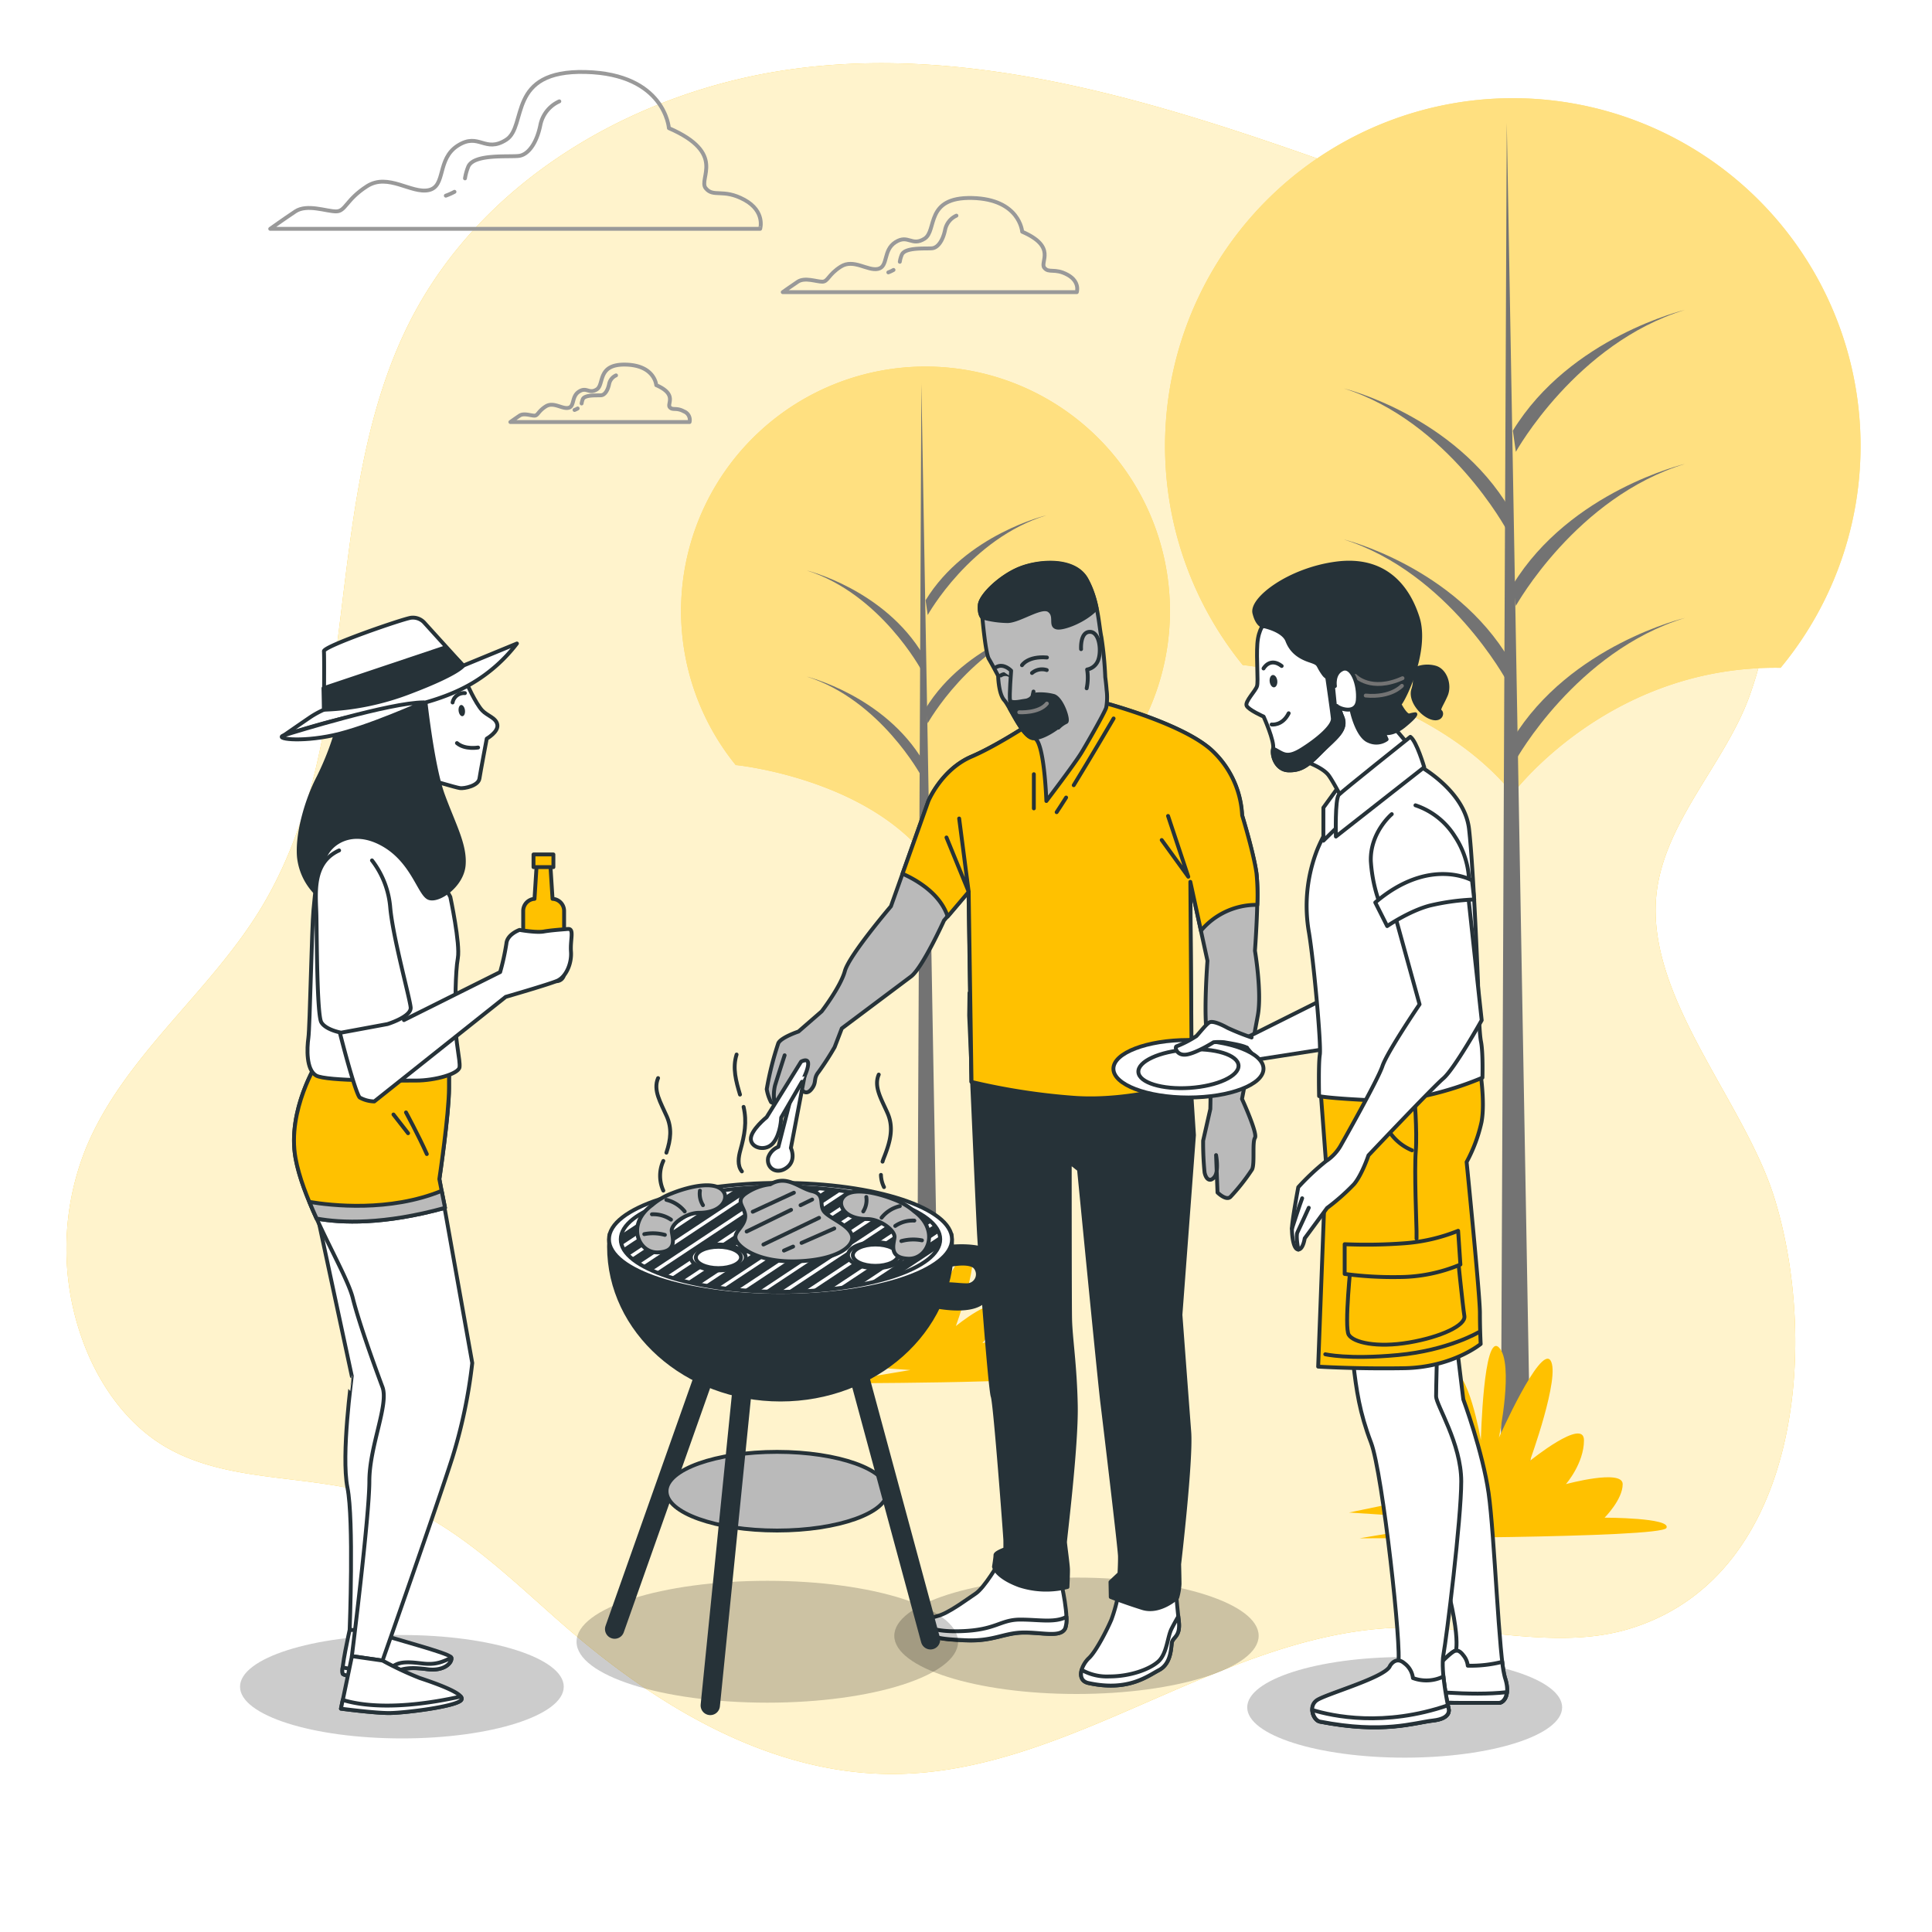 <svg class="animated" id="freepik_stories-barbecue" xmlns="http://www.w3.org/2000/svg" viewBox="0 0 500 500" version="1.1" xmlns:xlink="http://www.w3.org/1999/xlink" xmlns:svgjs="http://svgjs.com/svgjs"><style>svg#freepik_stories-barbecue:not(.animated) .animable {opacity: 0;}svg#freepik_stories-barbecue.animated #freepik--character-2--inject-31 {animation: 1s 1 forwards ease-in fadeIn;animation-delay: 0s;}svg#freepik_stories-barbecue.animated #freepik--Barbecue--inject-31 {animation: 1.5s Infinite  linear shake;animation-delay: 0s;}            @keyframes fadeIn {                0% {                    opacity: 0;                }                100% {                    opacity: 1;                }            }                    @keyframes shake {                10%, 90% {                    transform: translate3d(-1px, 0, 0);                  }                  20%, 80% {                    transform: translate3d(2px, 0, 0);                  }                  30%, 50%, 70% {                    transform: translate3d(-4px, 0, 0);                  }                  40%, 60% {                    transform: translate3d(4px, 0, 0);                  }            }        </style><g id="freepik--background-simple--inject-31" class="animable" style="transform-origin: 240.903px 237.732px;"><path d="M448.13,114.62c-20.86-34.3-66.9-59.24-102.72-72-45.45-16.14-95.3-32.08-144-24.18-38.9,6.32-76.4,28.64-94.7,63.55C82,129.24,95.1,190.39,67.11,235.75,53.76,257.37,32,273.58,22.28,297.06a69.36,69.36,0,0,0,1,54.49c4.06,8.89,10.19,17,18.46,22.23,16.61,10.44,38.24,7.39,56.88,13.5s33.12,21.05,48.06,34c23.89,20.68,53,38,84.65,37.83,46.09-.25,85.85-37.19,131.94-37.91,19.95-.32,40.49,6.21,59.46,0C466.5,407,470.58,346.6,459.2,310c-7.58-24.39-32-50.48-30.68-76.44,1-19.87,17.81-35.43,24.3-53.57C460.7,157.91,460.53,135,448.13,114.62Z" style="fill: #FFC100; transform-origin: 240.903px 237.732px;" id="el8x5buuwp74v" class="animable"></path><g id="elcmm4tvps6ze"><path d="M448.13,114.62c-20.86-34.3-66.9-59.24-102.72-72-45.45-16.14-95.3-32.08-144-24.18-38.9,6.32-76.4,28.64-94.7,63.55C82,129.24,95.1,190.39,67.11,235.75,53.76,257.37,32,273.58,22.28,297.06a69.36,69.36,0,0,0,1,54.49c4.06,8.89,10.19,17,18.46,22.23,16.61,10.44,38.24,7.39,56.88,13.5s33.12,21.05,48.06,34c23.89,20.68,53,38,84.65,37.83,46.09-.25,85.85-37.19,131.94-37.91,19.95-.32,40.49,6.21,59.46,0C466.5,407,470.58,346.6,459.2,310c-7.58-24.39-32-50.48-30.68-76.44,1-19.87,17.81-35.43,24.3-53.57C460.7,157.91,460.53,135,448.13,114.62Z" style="fill: rgb(255, 255, 255); opacity: 0.8; transform-origin: 240.903px 237.732px;" class="animable" id="elb7ezhl7hhpg"></path></g></g><g id="freepik--Trees--inject-31" class="animable" style="transform-origin: 328.887px 211.762px;"><path d="M321.71,172.12s46.3,4.58,69.78,33.29c0,0,24.79-33.26,69.33-32.58a90,90,0,1,0-139.13-.63Z" style="fill: #FFC100; transform-origin: 391.514px 115.412px;" id="elaigxnlop7vr" class="animable"></path><g id="el1znudg8ge98"><path d="M321.71,172.12s46.3,4.58,69.78,33.29c0,0,24.79-33.26,69.33-32.58a90,90,0,1,0-139.13-.63Z" style="fill: rgb(255, 255, 255); opacity: 0.5; transform-origin: 391.514px 115.412px;" class="animable" id="elsfe5t9coa3g"></path></g><polygon points="389.95 31.74 388.39 385.77 396.21 385.77 389.95 31.74" style="fill: rgb(115, 115, 115); transform-origin: 392.3px 208.755px;" id="eldmo31womgk" class="animable"></polygon><path d="M392.3,196.66s15.63-28.14,43.77-36.74c0,0-29.7,7-44.55,31.27Z" style="fill: rgb(115, 115, 115); transform-origin: 413.795px 178.29px;" id="elvy083vicu4f" class="animable"></path><path d="M392.3,116.93S407.93,88.8,436.07,80.2c0,0-29.7,7-44.55,31.26Z" style="fill: rgb(115, 115, 115); transform-origin: 413.795px 98.565px;" id="elmoaj8454kvc" class="animable"></path><path d="M392.3,156.8s15.63-28.14,43.77-36.74c0,0-29.7,7-44.55,31.27Z" style="fill: rgb(115, 115, 115); transform-origin: 413.795px 138.43px;" id="elx6sxtbwt5we" class="animable"></path><path d="M390,137.26s-15.08-28.14-42.23-36.74c0,0,28.65,7,43,31.26Z" style="fill: rgb(115, 115, 115); transform-origin: 369.27px 118.89px;" id="eldp5ehhz0xtq" class="animable"></path><path d="M390,176.34S374.9,148.2,347.75,139.6c0,0,28.65,7,43,31.27Z" style="fill: rgb(115, 115, 115); transform-origin: 369.25px 157.97px;" id="el2pd4n767wxj" class="animable"></path><path d="M190.49,198s32.54,3.22,49,23.39c0,0,17.43-23.37,48.73-22.89a63.26,63.26,0,1,0-97.77-.45Z" style="fill: #FFC100; transform-origin: 239.52px 158.128px;" id="elnlg6fitnerg" class="animable"></path><g id="elaiweuiyar4"><path d="M190.49,198s32.54,3.22,49,23.39c0,0,17.43-23.37,48.73-22.89a63.26,63.26,0,1,0-97.77-.45Z" style="fill: rgb(255, 255, 255); opacity: 0.5; transform-origin: 239.52px 158.128px;" class="animable" id="el9wvn0gy1u3"></path></g><polygon points="238.45 99.29 237.35 348.1 242.84 348.1 238.45 99.29" style="fill: rgb(115, 115, 115); transform-origin: 240.095px 223.695px;" id="elf4j1gi91apj" class="animable"></polygon><path d="M240.09,215.19s11-19.77,30.76-25.81c0,0-20.87,4.94-31.31,22Z" style="fill: rgb(115, 115, 115); transform-origin: 255.195px 202.285px;" id="elisutb3ntp6c" class="animable"></path><path d="M240.09,159.17s11-19.78,30.76-25.82c0,0-20.87,4.94-31.31,22Z" style="fill: rgb(115, 115, 115); transform-origin: 255.195px 146.26px;" id="elqyxmpf41y8" class="animable"></path><path d="M240.09,187.18s11-19.77,30.76-25.82c0,0-20.87,4.95-31.31,22Z" style="fill: rgb(115, 115, 115); transform-origin: 255.195px 174.27px;" id="elo8wb98bq66a" class="animable"></path><path d="M238.47,173.45s-10.61-19.78-29.69-25.82c0,0,20.15,4.94,30.22,22Z" style="fill: rgb(115, 115, 115); transform-origin: 223.89px 160.54px;" id="elb46pu44e1tm" class="animable"></path><path d="M238.47,200.91s-10.61-19.77-29.69-25.81c0,0,20.15,4.94,30.22,22Z" style="fill: rgb(115, 115, 115); transform-origin: 223.89px 188.005px;" id="el6lihc9gjj3m" class="animable"></path><path d="M227.25,350.1l1.22-.74,3.69-2.21s-5.4-3.44-3.44-6.38,6.87,3.43,6.87,3.43S228.72,327,232.16,326s5.89,13.25,5.89,13.25.49-20.62,3.44-17.67,0,17.18,0,17.18,7.85-17.67,9.82-14.73-3.93,19.15-3.93,19.15,10.31-8.35,10.31-3.93-3.44,8.35-3.44,8.35,10.8-2.95,10.8,0-3.43,6.38-3.43,6.38,12.76,0,11.78,2S215,358,215,358l20.62-3.44L213,353Z" style="fill: #FFC100; transform-origin: 243.227px 339.646px;" id="elq4ccp12qah" class="animable"></path><path d="M368.58,387.42l1.67-1,5-3s-7.35-4.67-4.68-8.68,9.35,4.68,9.35,4.68-9.35-23.37-4.67-24.7,8,18,8,18,.67-28,4.67-24,0,23.36,0,23.36,10.68-24,13.35-20-5.34,26-5.34,26,14-11.35,14-5.34-4.67,11.35-4.67,11.35,14.69-4,14.69,0-4.68,8.68-4.68,8.68,17.36,0,16,2.67-79.45,2.67-79.45,2.67l28-4.67-30.71-2Z" style="fill: #FFC100; transform-origin: 390.228px 373.219px;" id="elmg0ob6unke" class="animable"></path></g><g id="freepik--Clouds--inject-31" class="animable" style="transform-origin: 174.359px 63.918px;"><path d="M192.63,51.7c-5.52-3-8-.5-10-3s5.52-9-9.52-15.54c0,0-1-14-21.55-14.53s-15,14-20.55,17.54-7-2-12.52,1.5-3,10.53-7.52,11.53-10.53-4.51-16-1-5.51,6.51-8,6.51-7.51-2-10.52,0-6.52,4.51-6.52,4.51h126.8S198.14,54.7,192.63,51.7Z" style="fill: none; stroke: rgb(153, 153, 153); stroke-linecap: round; stroke-linejoin: round; transform-origin: 133.411px 38.918px;" id="el2diuusjc8b" class="animable"></path><path d="M117.62,49.64a17.21,17.21,0,0,1-2.24,1" style="fill: none; stroke: rgb(153, 153, 153); stroke-linecap: round; stroke-linejoin: round; transform-origin: 116.5px 50.14px;" id="el3f32mvlebnx" class="animable"></path><path d="M144.75,26.23a8.56,8.56,0,0,0-4.9,6.11c-.92,4.59-3.06,7.65-5.5,8s-11.63-.62-13.15,2.75a13.4,13.4,0,0,0-.86,3.07" style="fill: none; stroke: rgb(153, 153, 153); stroke-linecap: round; stroke-linejoin: round; transform-origin: 132.545px 36.195px;" id="elsh34jtqixvd" class="animable"></path><path d="M177,106.47c-2-1.1-2.94-.19-3.67-1.1s2-3.31-3.49-5.69c0,0-.36-5.13-7.88-5.32s-5.5,5.14-7.52,6.42-2.56-.73-4.58.55-1.1,3.85-2.75,4.22-3.85-1.65-5.87-.37-2,2.39-2.93,2.39-2.75-.74-3.85,0-2.38,1.65-2.38,1.65h46.38A2.37,2.37,0,0,0,177,106.47Z" style="fill: none; stroke: rgb(153, 153, 153); stroke-linecap: round; stroke-linejoin: round; transform-origin: 155.301px 101.788px;" id="el46ungs8oupn" class="animable"></path><path d="M149.5,105.71a5.14,5.14,0,0,1-.81.39" style="fill: none; stroke: rgb(153, 153, 153); stroke-linecap: round; stroke-linejoin: round; transform-origin: 149.095px 105.905px;" id="el26gqnwgbcxy" class="animable"></path><path d="M159.43,97.15a3.12,3.12,0,0,0-1.79,2.23c-.34,1.68-1.12,2.8-2,2.91s-4.25-.22-4.81,1a5.11,5.11,0,0,0-.31,1.13" style="fill: none; stroke: rgb(153, 153, 153); stroke-linecap: round; stroke-linejoin: round; transform-origin: 154.975px 100.785px;" id="elxhzcm5hn61a" class="animable"></path><path d="M276.26,71.1c-3.31-1.81-4.81-.3-6-1.81s3.3-5.41-5.72-9.32c0,0-.6-8.43-12.93-8.73s-9,8.43-12.34,10.53-4.21-1.2-7.52.9-1.8,6.32-4.51,6.92-6.32-2.7-9.63-.6-3.3,3.91-4.81,3.91-4.51-1.2-6.32,0-3.91,2.71-3.91,2.71h76.11S279.57,72.9,276.26,71.1Z" style="fill: none; stroke: rgb(153, 153, 153); stroke-linecap: round; stroke-linejoin: round; transform-origin: 240.679px 63.421px;" id="elk1ft8h9508" class="animable"></path><path d="M231.24,69.86a9.49,9.49,0,0,1-1.34.63" style="fill: none; stroke: rgb(153, 153, 153); stroke-linecap: round; stroke-linejoin: round; transform-origin: 230.57px 70.175px;" id="elvrmnkr2ypch" class="animable"></path><path d="M247.52,55.81a5.14,5.14,0,0,0-2.93,3.67c-.56,2.75-1.84,4.59-3.31,4.77s-7-.36-7.89,1.66a7.66,7.66,0,0,0-.52,1.84" style="fill: none; stroke: rgb(153, 153, 153); stroke-linecap: round; stroke-linejoin: round; transform-origin: 240.195px 61.78px;" id="el92i4p2jz2w6" class="animable"></path></g><g id="freepik--character-2--inject-31" class="animable animator-active" style="transform-origin: 260.092px 292.013px;"><g id="elzpn9xs0lm7i"><ellipse cx="278.59" cy="423.34" rx="47.15" ry="15.06" style="opacity: 0.2; transform-origin: 278.59px 423.34px;" class="animable" id="el197xeir65bn"></ellipse></g><path d="M258.55,404.38s-3.75,6.52-6.09,8.06-7,5.08-9.79,5.77-5.12,2.25-3.15,3.93,3.26,2.09,10.37,2.4,9.86-1.9,14.8-2,9.7,1.32,10.95-1.06-1.08-12.24-1.08-12.24S264.12,403,258.55,404.38Z" style="fill: rgb(255, 255, 255); stroke: rgb(38, 50, 56); stroke-linecap: round; stroke-linejoin: round; transform-origin: 257.398px 414.375px;" id="ellle8da7udva" class="animable"></path><path d="M275.64,421.49a6.93,6.93,0,0,0,.35-3.05c-3,1.6-7.07.71-11.93.71-5.3,0-6.21,2.73-15.46,3-6.87.22-9-1.23-9.59-2-.37.6-.29,1.26.51,1.94,2,1.69,3.26,2.09,10.37,2.4s9.86-1.9,14.8-2S274.39,423.87,275.64,421.49Z" style="fill: rgb(255, 255, 255); stroke: rgb(38, 50, 56); stroke-linecap: round; stroke-linejoin: round; transform-origin: 257.415px 421.48px;" id="elrqkrz30r0wk" class="animable"></path><path d="M289.45,412.42a40,40,0,0,1-1.81,6.7c-1,2.38-3.94,8.24-5.84,10s-3.39,5.74-.1,6.45c10.25,2.23,15.24-1.78,18.22-3.34s3.13-5.22,3.32-6.94,2.34-1.55,1.83-5.84-.81-8.81-.81-8.81S293.36,414.07,289.45,412.42Z" style="fill: rgb(255, 255, 255); stroke: rgb(38, 50, 56); stroke-linecap: round; stroke-linejoin: round; transform-origin: 292.454px 423.435px;" id="elcb9dc22plw8" class="animable"></path><path d="M299.68,430.07c-2.27,2-7.27,3.79-12.58,3.79a13.31,13.31,0,0,1-7.17-1.69c-.42,1.52-.1,3,1.77,3.4,10.25,2.23,15.24-1.78,18.22-3.34s3.13-5.22,3.32-6.94,2.34-1.55,1.83-5.84c-.05-.38-.09-.75-.13-1.12-.57,1-1.26,2.23-1.77,3.25C302.11,423.7,302,428.1,299.68,430.07Z" style="fill: rgb(255, 255, 255); stroke: rgb(38, 50, 56); stroke-linecap: round; stroke-linejoin: round; transform-origin: 292.457px 427.28px;" id="el50z3h2xclwr" class="animable"></path><path d="M250.82,262.78s2.2,50.08,2.52,56.09,2.89,40.6,3.57,42.52,3.24,36.29,3.26,37.15,0,2.37,0,2.37-2.56.9-2.55,1.55-.38,3-.38,3,.48,2.58,6.54,4.83a22.36,22.36,0,0,0,12.48.42s.16-3.23.14-4.52-.76-6.44-.78-7.08,3-24.79,2.8-35.32-1.39-17.61-1.48-22.56-.09-40.43-.09-40.43l2.4,1.89s5.29,54.32,6,60.11,4.56,38,4.59,39.92-.13,4.52-.13,4.52l-2.32,2.19.07,3.87s3.68,1.44,8.22,2.86,9-2.74,9-2.74a16,16,0,0,0,.59-3.45c0-1.29-.1-5.16-.1-5.16s3.17-26.94,2.61-34.25-2.28-30.28-2.28-30.28L309,293.77l-2.1-32.44s-9-.05-23,.21-33-4.56-33-4.56Z" style="fill: rgb(38, 50, 56); stroke: rgb(38, 50, 56); stroke-linecap: round; stroke-linejoin: round; transform-origin: 279.91px 336.718px;" id="el382yrak3wyt" class="animable"></path><path d="M270.06,185s-10.81,7.45-18.63,10.81-11.18,11.54-11.18,11.54l-9.68,27.2s-10.81,12.67-11.92,16.76-6,10.43-6,10.43l-6,5.22s-4.47,1.49-5.22,3a80.14,80.14,0,0,0-3,11.92,11.19,11.19,0,0,0,1.12,3.35s2.23,1.49,3-1.11,6.33-9.32,6.33-9.32l-1.49,7.08s1.12,1.86,2.61,0,.37-2.61,1.86-4.47A74.84,74.84,0,0,0,216,271l1.86-4.85,17.88-13.41c3-2.23,8.57-14.53,8.57-14.53l6.34-7.45.74,49.18a168.06,168.06,0,0,0,26.45,4.1c14.9,1.11,30.55-4.1,30.55-4.1l-.37-51.78,4.47,20.49s-1.12,14.52,0,19.74.74,18.63.74,18.63l-1.86,8.19a76.34,76.34,0,0,0,.37,8.2c.37,1.86,1.49,2.61,2.61,1.12s.37-5.59.37-5.59l.37,9.68s2.24,2.24,3.36,1.12a52.23,52.23,0,0,0,5.58-7.08c.75-1.49,0-7.07.75-8.19s-3.35-10.06-3.35-10.06,3-15.65,4.09-21.61-.74-16.76-.74-16.76,1.12-14.9.37-20.12-3.72-14.9-3.72-14.9a24.56,24.56,0,0,0-8.2-17.14c-8.19-7.08-28.68-12.29-28.68-12.29Z" style="fill: rgb(186, 186, 186); stroke: rgb(38, 50, 56); stroke-linecap: round; stroke-linejoin: round; transform-origin: 262.148px 245.822px;" id="el62wm062tgb9" class="animable"></path><path d="M208.45,277.34l-3.77,19.75s1.44,3-.87,4.93c-2.73,2.23-5.57.26-5-2.46a4.58,4.58,0,0,1,2.63-2.76l3.2-12.49Z" style="fill: rgb(255, 255, 255); stroke: rgb(38, 50, 56); stroke-linecap: round; stroke-linejoin: round; transform-origin: 203.593px 290.163px;" id="elyi2944tkkr" class="animable"></path><path d="M207.33,274.74l-8.92,14.38s-4.2,3.39-4.09,5.71,3.93,3.3,5.85.89,2-6.49,2-6.49l5.38-9.27S211.31,272.81,207.33,274.74Z" style="fill: rgb(255, 255, 255); stroke: rgb(38, 50, 56); stroke-linecap: round; stroke-linejoin: round; transform-origin: 201.738px 285.763px;" id="eldxlrcv9hqer" class="animable"></path><path d="M321.47,211a24.56,24.56,0,0,0-8.2-17.14c-8.19-7.08-28.68-12.29-28.68-12.29L270.06,185s-10.81,7.45-18.63,10.81-11.18,11.54-11.18,11.54l-6.68,18.77c3.43,1.52,9.74,5.05,11.69,11.09l5.43-6.39.74,49.18a168.06,168.06,0,0,0,26.45,4.1c14.9,1.11,30.55-4.1,30.55-4.1l-.37-51.78,2.75,12.64a18.73,18.73,0,0,1,14-6.68h.59a57.3,57.3,0,0,0-.22-8.2C324.45,220.72,321.47,211,321.47,211Z" style="fill: #FFC100; stroke: rgb(38, 50, 56); stroke-linecap: round; stroke-linejoin: round; transform-origin: 279.514px 232.913px;" id="elpp5d54himpn" class="animable"></path><path d="M275.91,206.4c-1,1.56-1.83,2.88-2.45,3.79" style="fill: none; stroke: rgb(38, 50, 56); stroke-linecap: round; stroke-linejoin: round; transform-origin: 274.685px 208.295px;" id="elz1cbdh76wz" class="animable"></path><path d="M288.2,185.94s-5.74,9.81-10.32,17.27" style="fill: none; stroke: rgb(38, 50, 56); stroke-linecap: round; stroke-linejoin: round; transform-origin: 283.04px 194.575px;" id="el7v4zd5qr0m3" class="animable"></path><line x1="267.56" y1="200.36" x2="267.56" y2="209.21" style="fill: none; stroke: rgb(38, 50, 56); stroke-linecap: round; stroke-linejoin: round; transform-origin: 267.56px 204.785px;" id="el64tnd2sgj9f" class="animable"></line><polyline points="248.23 211.83 250.69 230.77 244.95 216.74" style="fill: none; stroke: rgb(38, 50, 56); stroke-linecap: round; stroke-linejoin: round; transform-origin: 247.82px 221.3px;" id="elf0t1060st2i" class="animable"></polyline><polyline points="302.29 211.17 307.53 226.9 300.65 217.4" style="fill: none; stroke: rgb(38, 50, 56); stroke-linecap: round; stroke-linejoin: round; transform-origin: 304.09px 219.035px;" id="el0c0aekpzbymh" class="animable"></polyline><path d="M254.23,159.74s.81,9.3,1.68,10.76,2.41,4.4,2.41,4.4.08,4.66,1.59,6.32,4.84,9.86,7.59,9.81,3.3,16.27,3.3,16.27,7.08-9.31,8.94-12.29c1.06-1.69,5.94-10.16,6.54-11.86a15,15,0,0,0,.11-4.59c-.13-1.77-.35-3.31-.35-3.31a91.4,91.4,0,0,0-1-10.35c-.69-3.17-.81-9.51-3.87-15S269,145.09,264,147.08s-10.24,7-10.41,9.5S254.23,159.74,254.23,159.74Z" style="fill: rgb(186, 186, 186); stroke: rgb(38, 50, 56); stroke-linecap: round; stroke-linejoin: round; transform-origin: 270.041px 176.463px;" id="el78d721u4hmf" class="animable"></path><path d="M267.08,174.17a4,4,0,0,1,3.82-.76" style="fill: none; stroke: rgb(38, 50, 56); stroke-linecap: round; stroke-linejoin: round; transform-origin: 268.99px 173.693px;" id="el430eq3woxjb" class="animable"></path><path d="M259,174.81a2.17,2.17,0,0,1,2.16-.13" style="fill: none; stroke: rgb(38, 50, 56); stroke-linecap: round; stroke-linejoin: round; transform-origin: 260.08px 174.631px;" id="elae9pyms75pd" class="animable"></path><path d="M271.55,158c1.93,1.44.08,4,2,4.4,1.63.34,7.24-1.73,10.24-5a25.94,25.94,0,0,0-2.64-7.4c-3.06-5.44-12.15-4.85-17.19-2.86s-10.24,7-10.41,9.5.69,3.16.69,3.16a25.51,25.51,0,0,0,6.58.94C264,160.62,269.62,156.5,271.55,158Z" style="fill: rgb(38, 50, 56); stroke: rgb(38, 50, 56); stroke-linecap: round; stroke-linejoin: round; transform-origin: 268.659px 154.076px;" id="elymhocwogqql" class="animable"></path><path d="M279.78,168s-.3-4.43,2.24-4.48,3.05,4.81,2.25,7.15a3.78,3.78,0,0,1-2.92,2.6,13.25,13.25,0,0,1-.12,4.86" style="fill: none; stroke: rgb(38, 50, 56); stroke-linecap: round; stroke-linejoin: round; transform-origin: 282.194px 170.825px;" id="eloziugxldlu" class="animable"></path><path d="M272.8,180.14a13.63,13.63,0,0,0-5.5-.32c-.2.85-1.88,1.51-1.88,1.51l-4-.13s0,1-.08,2.22c1.71,3,4.11,7.65,6.18,7.61,2.75-.05,6.3-2.87,6.3-2.87l.08.16a6.85,6.85,0,0,1,2-1.46C276.73,186.63,274.93,181,272.8,180.14Z" style="fill: rgb(38, 50, 56); stroke: rgb(38, 50, 56); stroke-linecap: round; stroke-linejoin: round; transform-origin: 268.723px 185.353px;" id="elftr42fcfnm4" class="animable"></path><path d="M263.78,184.33s5.08.33,7.15-2.25" style="fill: none; stroke: gray; stroke-linecap: round; stroke-linejoin: round; transform-origin: 267.355px 183.212px;" id="elwtbtm2bpcdr" class="animable"></path><path d="M257.83,172.64c1.94-1.1,3.85.93,3.85.93s-.52,6.57-.28,7.63,3.38.15,4,.13,1.89-.67,1.88-1.51l.19-.85" style="fill: rgb(186, 186, 186); stroke: rgb(38, 50, 56); stroke-linecap: round; stroke-linejoin: round; transform-origin: 262.65px 177.013px;" id="eln8or99q5dvj" class="animable"></path><path d="M264.49,172.16s1.47-2.42,6.46-2" style="fill: none; stroke: rgb(38, 50, 56); stroke-linecap: round; stroke-linejoin: round; transform-origin: 267.72px 171.136px;" id="el6i3lgtegf3l" class="animable"></path><path d="M203.06,273.11s-2,6.18-2.48,7.79a10.69,10.69,0,0,0-.24,3.7" style="fill: none; stroke: rgb(38, 50, 56); stroke-linecap: round; stroke-linejoin: round; transform-origin: 201.668px 278.855px;" id="elg652br5i1o6" class="animable"></path></g><g id="freepik--Barbecue--inject-31" class="animable" style="transform-origin: 203.9px 357.14px;"><g id="elix6u32cdiv"><ellipse cx="198.58" cy="424.88" rx="49.37" ry="15.77" style="opacity: 0.2; transform-origin: 198.58px 424.88px;" class="animable" id="elszyz3pxglb"></ellipse></g><line x1="186.21" y1="344.86" x2="159.07" y2="421.61" style="fill: none; stroke: rgb(38, 50, 56); stroke-linecap: round; stroke-linejoin: round; stroke-width: 5px; transform-origin: 172.64px 383.235px;" id="eld6rx4ioceyf" class="animable"></line><ellipse cx="201.1" cy="385.92" rx="28.6" ry="10.18" style="fill: rgb(186, 186, 186); stroke: rgb(38, 50, 56); stroke-linecap: round; stroke-linejoin: round; transform-origin: 201.1px 385.92px;" id="elj7qrt1r8oh" class="animable"></ellipse><line x1="192.76" y1="352.6" x2="183.82" y2="441.37" style="fill: none; stroke: rgb(38, 50, 56); stroke-linecap: round; stroke-linejoin: round; stroke-width: 5px; transform-origin: 188.29px 396.985px;" id="eldmeoduq3u3" class="animable"></line><line x1="220.76" y1="350.22" x2="240.81" y2="424.38" style="fill: none; stroke: rgb(38, 50, 56); stroke-linecap: round; stroke-linejoin: round; stroke-width: 5px; transform-origin: 230.785px 387.3px;" id="elxhjw71b57yn" class="animable"></line><path d="M202,335.33c-23.3,0-42.39-7-44.22-15.88-.1,1-.16,2.1-.16,3.17,0,21.86,19.87,39.58,44.38,39.58s44.39-17.72,44.39-39.58c0-1.07-.06-2.13-.16-3.17C244.39,328.33,225.3,335.33,202,335.33Z" style="fill: rgb(38, 50, 56); stroke: rgb(38, 50, 56); stroke-linecap: round; stroke-linejoin: round; transform-origin: 202.005px 340.825px;" id="elfgn1fma2znd" class="animable"></path><ellipse cx="201.99" cy="320.73" rx="44.39" ry="14.6" style="fill: rgb(255, 255, 255); stroke: rgb(38, 50, 56); stroke-linecap: round; stroke-linejoin: round; transform-origin: 201.99px 320.73px;" id="el3fe5oswpq5h" class="animable"></ellipse><ellipse cx="201.99" cy="320.73" rx="41.34" ry="13.59" style="fill: rgb(255, 255, 255); stroke: rgb(38, 50, 56); stroke-linecap: round; stroke-linejoin: round; transform-origin: 201.99px 320.73px;" id="elpfzm2tjao7" class="animable"></ellipse><path d="M201.54,307.14c-1.51,0-3,0-4.49.1l-30.74,20.35c.76.43,1.58.84,2.48,1.24Z" style="fill: rgb(38, 50, 56); transform-origin: 183.925px 317.985px;" id="el9740fc6bykj" class="animable"></path><path d="M207.31,307.25c-1.37-.06-2.77-.09-4.18-.11l-33.37,22.1c.87.35,1.8.7,2.79,1Z" style="fill: rgb(38, 50, 56); transform-origin: 188.535px 318.69px;" id="elfyrb8shi9bd" class="animable"></path><path d="M195.34,307.31c-1.66.09-3.3.21-4.89.37l-27.06,17.91a15.79,15.79,0,0,0,2.07,1.5Z" style="fill: rgb(38, 50, 56); transform-origin: 179.365px 317.2px;" id="el12maozpzcnte" class="animable"></path><path d="M188.56,307.87q-2.87.33-5.52.78l-21.77,14.41a7.88,7.88,0,0,0,1.46,1.92Z" style="fill: rgb(38, 50, 56); transform-origin: 174.915px 316.425px;" id="elwfbif13zsj" class="animable"></path><path d="M212.72,307.6c-1.28-.11-2.59-.21-3.92-.28l-35.18,23.29c1,.3,2,.59,3,.86Z" style="fill: rgb(38, 50, 56); transform-origin: 193.17px 319.395px;" id="el0f2vmcirplrd" class="animable"></path><path d="M232.23,311.46,197.8,334.25c1.38.05,2.78.07,4.19.07h0L235,312.53C234.11,312.16,233.19,311.8,232.23,311.46Z" style="fill: rgb(38, 50, 56); transform-origin: 216.4px 322.89px;" id="elwe3vxnllnrb" class="animable"></path><path d="M173.93,310.75l-13.08,8.66a4.9,4.9,0,0,0-.19,1.32,4.61,4.61,0,0,0,.26,1.51l19.93-13.19C178.36,309.54,176,310.11,173.93,310.75Z" style="fill: rgb(38, 50, 56); transform-origin: 170.755px 315.645px;" id="elyst0oec4zg8" class="animable"></path><path d="M243,319a6.81,6.81,0,0,0-1.27-2l-24.84,16.44c2-.25,3.89-.55,5.7-.89Z" style="fill: rgb(38, 50, 56); transform-origin: 229.945px 325.22px;" id="eldc0jbarty4" class="animable"></path><path d="M241.1,316.33a14.32,14.32,0,0,0-2-1.58L210,334.07c1.71-.11,3.38-.25,5-.43Z" style="fill: rgb(38, 50, 56); transform-origin: 225.55px 324.41px;" id="el9hxel6yi61" class="animable"></path><path d="M238.32,314.24a24.58,24.58,0,0,0-2.41-1.28l-32.26,21.35c1.54,0,3.07-.06,4.56-.14Z" style="fill: rgb(38, 50, 56); transform-origin: 220.985px 323.635px;" id="eltc2d8pq4f9o" class="animable"></path><path d="M242.67,323.15a5,5,0,0,0,.66-2.42,4.78,4.78,0,0,0-.08-.84l-18.37,12.16a62.78,62.78,0,0,0,7.55-2.12Z" style="fill: rgb(38, 50, 56); transform-origin: 234.105px 325.97px;" id="elksza7f72fy" class="animable"></path><path d="M227,309.92c-1-.27-2.13-.51-3.24-.74l-36.62,24.24c1.22.16,2.47.29,3.74.41Z" style="fill: rgb(38, 50, 56); transform-origin: 207.07px 321.505px;" id="elerm5wshahpb" class="animable"></path><path d="M222.57,308.94c-1.12-.21-2.28-.41-3.46-.58l-36.76,24.33c1.13.21,2.3.39,3.5.56Z" style="fill: rgb(38, 50, 56); transform-origin: 202.46px 320.805px;" id="elbfgmza7de9" class="animable"></path><path d="M217.8,308.17c-1.2-.17-2.43-.31-3.68-.44l-36.29,24c1,.25,2.15.48,3.28.7Z" style="fill: rgb(38, 50, 56); transform-origin: 197.815px 320.08px;" id="elg8cg0hdhmma" class="animable"></path><path d="M231.18,311.1c-1-.31-2-.61-3-.89L192.33,334c1.3.1,2.63.18,4,.24Z" style="fill: rgb(38, 50, 56); transform-origin: 211.755px 322.225px;" id="eljvpkwtdaccb" class="animable"></path><path d="M246.38,322.62s10.23-1.05,11.67,3.51,0,8.65-4.33,11.29c-3.36,2.05-9.76,1.06-12.45.51a2.64,2.64,0,0,1-2.17-2.35,2.36,2.36,0,0,1,1.41-2.24c2.89-1.69,6.73-.72,9.61-.72a2.84,2.84,0,0,0,2.16-4.81c-1.68-1.44-6.23-.47-6.23-.47Z" style="fill: rgb(38, 50, 56); stroke: rgb(38, 50, 56); stroke-linecap: round; stroke-linejoin: round; transform-origin: 248.844px 330.587px;" id="elhzzdvjvx83l" class="animable"></path><path d="M199.34,306.5a13.79,13.79,0,0,0-6.31,2.36c-3.15,2.17.2,3.75-.19,6.31s-3.16,3.75-2.37,5.72,5.72,5.92,16,5.53,14.8-3.95,14-6.71-6.12-4.54-7.3-6.31.39-4.34-3-5.13S203.68,303.93,199.34,306.5Z" style="fill: rgb(186, 186, 186); stroke: rgb(38, 50, 56); stroke-linecap: round; stroke-linejoin: round; transform-origin: 205.445px 316.014px;" id="el504i22aw7eg" class="animable"></path><line x1="205.46" y1="308.67" x2="194.81" y2="313.6" style="fill: rgb(186, 186, 186); stroke: rgb(38, 50, 56); stroke-linecap: round; stroke-linejoin: round; transform-origin: 200.135px 311.135px;" id="elkkkqhco044j" class="animable"></line><line x1="204.73" y1="313.11" x2="193.23" y2="318.72" style="fill: rgb(186, 186, 186); stroke: rgb(38, 50, 56); stroke-linecap: round; stroke-linejoin: round; transform-origin: 198.98px 315.915px;" id="ele7lbz4giquu" class="animable"></line><line x1="210.19" y1="310.44" x2="207.18" y2="311.91" style="fill: rgb(186, 186, 186); stroke: rgb(38, 50, 56); stroke-linecap: round; stroke-linejoin: round; transform-origin: 208.685px 311.175px;" id="eldim4terkmok" class="animable"></line><line x1="211.97" y1="315.17" x2="197.57" y2="322.08" style="fill: rgb(186, 186, 186); stroke: rgb(38, 50, 56); stroke-linecap: round; stroke-linejoin: round; transform-origin: 204.77px 318.625px;" id="elgaar3olevvh" class="animable"></line><line x1="205.26" y1="322.61" x2="202.89" y2="323.65" style="fill: rgb(186, 186, 186); stroke: rgb(38, 50, 56); stroke-linecap: round; stroke-linejoin: round; transform-origin: 204.075px 323.13px;" id="elluzcuzq96te" class="animable"></line><line x1="215.91" y1="317.93" x2="207.44" y2="321.66" style="fill: rgb(186, 186, 186); stroke: rgb(38, 50, 56); stroke-linecap: round; stroke-linejoin: round; transform-origin: 211.675px 319.795px;" id="elnpf8ity8pol" class="animable"></line><path d="M193,325.43c0,1.85-3.18,3.35-7.1,3.35s-7.1-1.5-7.1-3.35,3.18-3.35,7.1-3.35S193,323.58,193,325.43Z" style="fill: rgb(255, 255, 255); stroke: rgb(38, 50, 56); stroke-linecap: round; stroke-linejoin: round; transform-origin: 185.9px 325.43px;" id="el7ek48pzkwjj" class="animable"></path><ellipse cx="185.93" cy="325.43" rx="5.85" ry="2.76" style="fill: rgb(255, 255, 255); stroke: rgb(38, 50, 56); stroke-linecap: round; stroke-linejoin: round; transform-origin: 185.93px 325.43px;" id="eldx8s2y0z8r6" class="animable"></ellipse><path d="M233.66,324.84c0,1.85-3.18,3.35-7.1,3.35s-7.1-1.5-7.1-3.35,3.18-3.36,7.1-3.36S233.66,323,233.66,324.84Z" style="fill: rgb(255, 255, 255); stroke: rgb(38, 50, 56); stroke-linecap: round; stroke-linejoin: round; transform-origin: 226.56px 324.835px;" id="el3phqla06oh2" class="animable"></path><ellipse cx="226.56" cy="324.84" rx="5.85" ry="2.76" style="fill: rgb(255, 255, 255); stroke: rgb(38, 50, 56); stroke-linecap: round; stroke-linejoin: round; transform-origin: 226.56px 324.84px;" id="elzonuj4ey33" class="animable"></ellipse><path d="M173.89,308.83a17.18,17.18,0,0,0-5.17,3.07c-6.71,4.93-3.55,12.42,1.57,12.22s3.75-3.74,3.55-5.52,3.7-4.73,7.1-4.73c5.72,0,7.38-3.39,6.51-5.13C185.72,305.29,178.47,307,173.89,308.83Z" style="fill: rgb(186, 186, 186); stroke: rgb(38, 50, 56); stroke-linecap: round; stroke-linejoin: round; transform-origin: 176.283px 315.437px;" id="eleviu3micrq9" class="animable"></path><path d="M166.74,319.39a11.69,11.69,0,0,1,5.33.2" style="fill: rgb(186, 186, 186); stroke: rgb(38, 50, 56); stroke-linecap: round; stroke-linejoin: round; transform-origin: 169.405px 319.382px;" id="eljkp1apv25mc" class="animable"></path><path d="M168.72,314.26a8.12,8.12,0,0,1,4.93,1.38" style="fill: rgb(186, 186, 186); stroke: rgb(38, 50, 56); stroke-linecap: round; stroke-linejoin: round; transform-origin: 171.185px 314.945px;" id="elbxjzfo1865e" class="animable"></path><path d="M172.46,310.52a8.69,8.69,0,0,1,4.74,3" style="fill: rgb(186, 186, 186); stroke: rgb(38, 50, 56); stroke-linecap: round; stroke-linejoin: round; transform-origin: 174.83px 312.02px;" id="elfv45coj8e1" class="animable"></path><path d="M181.14,308.15a5.56,5.56,0,0,0,.79,3.75" style="fill: rgb(186, 186, 186); stroke: rgb(38, 50, 56); stroke-linecap: round; stroke-linejoin: round; transform-origin: 181.506px 310.025px;" id="eli7ge0yrp9ko" class="animable"></path><path d="M231.46,310.46a17.13,17.13,0,0,1,5.17,3.06c6.7,4.93,3.55,12.43-1.58,12.23s-3.75-3.75-3.55-5.52-3.7-4.74-7.1-4.74c-5.72,0-7.38-3.39-6.51-5.12C219.62,306.91,226.87,308.63,231.46,310.46Z" style="fill: rgb(186, 186, 186); stroke: rgb(38, 50, 56); stroke-linecap: round; stroke-linejoin: round; transform-origin: 229.06px 317.065px;" id="el509th2bdnhl" class="animable"></path><path d="M238.6,321a11.77,11.77,0,0,0-5.33.19" style="fill: rgb(186, 186, 186); stroke: rgb(38, 50, 56); stroke-linecap: round; stroke-linejoin: round; transform-origin: 235.935px 320.986px;" id="els2ii6cj8wc" class="animable"></path><path d="M236.63,315.89a8.07,8.07,0,0,0-4.94,1.38" style="fill: rgb(186, 186, 186); stroke: rgb(38, 50, 56); stroke-linecap: round; stroke-linejoin: round; transform-origin: 234.16px 316.575px;" id="elzfpbk1mj3g" class="animable"></path><path d="M232.88,312.14a8.63,8.63,0,0,0-4.73,3" style="fill: rgb(186, 186, 186); stroke: rgb(38, 50, 56); stroke-linecap: round; stroke-linejoin: round; transform-origin: 230.515px 313.64px;" id="el05br8f8nt1b" class="animable"></path><path d="M224.2,309.78a5.47,5.47,0,0,1-.79,3.74" style="fill: rgb(186, 186, 186); stroke: rgb(38, 50, 56); stroke-linecap: round; stroke-linejoin: round; transform-origin: 223.835px 311.65px;" id="ellat8ctymou" class="animable"></path><path d="M172.46,298.31c1.17-3.49,1.43-6.35.11-9.37-1.58-3.61-3.61-6.77-2.26-9.93" style="fill: none; stroke: rgb(38, 50, 56); stroke-linecap: round; stroke-linejoin: round; transform-origin: 171.661px 288.66px;" id="el0s0n2irhfi7" class="animable"></path><path d="M171.67,308.13a9.24,9.24,0,0,1,0-7.68" style="fill: none; stroke: rgb(38, 50, 56); stroke-linecap: round; stroke-linejoin: round; transform-origin: 171.252px 304.29px;" id="el0t2nez2jqqu" class="animable"></path><path d="M228.4,300.63a10.78,10.78,0,0,1,.38-1.08c1.8-4.52,2.48-7.9.9-11.51s-3.61-6.78-2.26-9.94" style="fill: none; stroke: rgb(38, 50, 56); stroke-linecap: round; stroke-linejoin: round; transform-origin: 228.772px 289.365px;" id="elx9m466ldxf" class="animable"></path><path d="M228.78,307.22a7.55,7.55,0,0,1-.79-3.16" style="fill: none; stroke: rgb(38, 50, 56); stroke-linecap: round; stroke-linejoin: round; transform-origin: 228.385px 305.64px;" id="elzrl4py4njnj" class="animable"></path><path d="M191.51,283.28c-1-3.39-2-6.85-.88-10.37" style="fill: none; stroke: rgb(38, 50, 56); stroke-linecap: round; stroke-linejoin: round; transform-origin: 190.823px 278.095px;" id="elux5jvwncgr" class="animable"></path><path d="M192,303.16c-1.24-1.54-.88-3.74-.39-5.5,1.09-3.92,1.73-7.31.83-11.2" style="fill: none; stroke: rgb(38, 50, 56); stroke-linecap: round; stroke-linejoin: round; transform-origin: 192.012px 294.81px;" id="elxofwmac5cbh" class="animable"></path></g><g id="freepik--character-3--inject-31" class="animable" style="transform-origin: 345.991px 300.248px;"><g id="elqihfawbvicb"><ellipse cx="363.53" cy="441.86" rx="40.75" ry="13.02" style="opacity: 0.2; transform-origin: 363.53px 441.86px;" class="animable" id="elzcu7zs150w"></ellipse></g><path d="M377.16,349.45l1.54,12.7s5,13.48,6.55,24.26,2.69,43.13,4.23,47.75-.38,6.54-1.54,6.54H378.7c-2.69,0-6.93,0-9.62-.77S361,439.55,361,438s9.24-5,12.32-8.09,3.47-2.69,3.47-2.69,1.92-6.17-7.32-33.12c-3.87-11.31-6.54-26.56-6.54-26.56l-4.62-15.79Z" style="fill: rgb(255, 255, 255); stroke: rgb(38, 50, 56); stroke-linecap: round; stroke-linejoin: round; transform-origin: 374.182px 395.075px;" id="el5fpbcu6mvkx" class="animable"></path><path d="M378.7,440.7h9.24c1.16,0,3.08-1.92,1.54-6.54a26.11,26.11,0,0,1-.7-4.08,33.25,33.25,0,0,1-8.92,1,5,5,0,0,0-1.16-2.7c-1.15-1.54-1.92-1.15-1.92-1.15h-.18c-.31.08-1.14.55-3.29,2.69C370.23,433,361,436.47,361,438s5.39,1.15,8.09,1.92S376,440.7,378.7,440.7Z" style="fill: rgb(255, 255, 255); stroke: rgb(38, 50, 56); stroke-linecap: round; stroke-linejoin: round; transform-origin: 375.527px 433.943px;" id="el1g7bmbko8hj" class="animable"></path><path d="M362,436.83c-.65.46-1.05.86-1.05,1.18,0,1.54,5.39,1.15,8.09,1.92s6.93.77,9.62.77h9.24c.77,0,1.87-.85,2.08-2.77C380.54,439,367.52,437.54,362,436.83Z" style="fill: rgb(255, 255, 255); stroke: rgb(38, 50, 56); stroke-linecap: round; stroke-linejoin: round; transform-origin: 375.465px 438.765px;" id="elq4369q8exm" class="animable"></path><path d="M371.93,349.18s-.27,10-.27,12.2,6.51,12.2,6.51,22-3.8,40.48-4.61,44.82,1.35,14.1,1.35,14.1.82,2.44-4.06,3-12.8,3.49-29.28.27c-1.62-.32-3-3.79-.81-5.42s20-6.65,21.07-9.63-4-49.29-7-57.15-3.79-13.56-4.61-20.61S371.93,349.18,371.93,349.18Z" style="fill: rgb(255, 255, 255); stroke: rgb(38, 50, 56); stroke-linecap: round; stroke-linejoin: round; transform-origin: 358.898px 397.691px;" id="el8673cdn9t7m" class="animable"></path><path d="M383,276.67s1.42,8.49.41,13.75a39.53,39.53,0,0,1-3.85,10.31s3.44,34.38,3.44,39,.2,8.09.2,8.09-7.28,6.06-19.81,6.27-22.25-.41-22.25-.41l2-53.18-1.42-19s21,.61,27.5-.81A128.07,128.07,0,0,0,383,276.67Z" style="fill: #FFC100; stroke: rgb(38, 50, 56); stroke-linecap: round; stroke-linejoin: round; transform-origin: 362.456px 315.402px;" id="elm33p8xs579" class="animable"></path><path d="M366,282.94s.81,9.9.4,15,.2,19.21.2,20.63v2" style="fill: none; stroke: rgb(38, 50, 56); stroke-linecap: round; stroke-linejoin: round; transform-origin: 366.3px 301.755px;" id="elldblkthpqhg" class="animable"></path><path d="M357.34,285.16a13.11,13.11,0,0,0,8.09,12.54" style="fill: none; stroke: rgb(38, 50, 56); stroke-linecap: round; stroke-linejoin: round; transform-origin: 361.382px 291.43px;" id="elikzdze2chu" class="animable"></path><path d="M377.16,324.19s1.41,13.95,1.82,16.38-6.07,5.46-14.36,6.87-14.36,0-15.57-2,.61-19,.61-19S366.44,326.82,377.16,324.19Z" style="fill: #FFC100; stroke: rgb(38, 50, 56); stroke-linecap: round; stroke-linejoin: round; transform-origin: 363.817px 336.1px;" id="elnycyvqam67l" class="animable"></path><path d="M377.36,318.53a46.07,46.07,0,0,1-13.95,3.23A131.83,131.83,0,0,1,348,322v7.69a94.21,94.21,0,0,0,13.95.81,41.24,41.24,0,0,0,16-3.24Z" style="fill: #FFC100; stroke: rgb(38, 50, 56); stroke-linecap: round; stroke-linejoin: round; transform-origin: 362.975px 324.521px;" id="el5i3mrz02o7t" class="animable"></path><path d="M382.62,344.81s-7.89,4.66-20.83,5.87-18.81-.2-18.81-.2" style="fill: none; stroke: rgb(38, 50, 56); stroke-linecap: round; stroke-linejoin: round; transform-origin: 362.8px 347.99px;" id="ellpbtb2p6qj" class="animable"></path><polygon points="344.27 257.7 334.35 262.66 321.13 269.27 325.26 274.23 349.22 270.51 344.27 257.7" style="fill: rgb(255, 255, 255); stroke: rgb(38, 50, 56); stroke-linecap: round; stroke-linejoin: round; transform-origin: 335.175px 265.965px;" id="ellar1exekryf" class="animable"></polygon><path d="M348.82,206.19s-6.15,8.59-8.33,14.81a39.8,39.8,0,0,0-1.72,20.41c1.27,7.75,3.19,29.07,2.8,31.55s-.19,10.71-.19,10.71,2.11.58,14.92,1.15,27.35-5.93,27.35-5.93.2-6.5-.38-9.37-.76-15.11-.76-15.11-1.13-29.4-2.32-39.85-13.86-16.91-13.86-16.91Z" style="fill: rgb(255, 255, 255); stroke: rgb(38, 50, 56); stroke-linecap: round; stroke-linejoin: round; transform-origin: 360.919px 241.253px;" id="elu1qw6tp42y8" class="animable"></path><polygon points="347.12 202.64 342.49 209.03 342.49 217.57 349.43 210.75 347.12 202.64" style="fill: rgb(255, 255, 255); stroke: rgb(38, 50, 56); stroke-linecap: round; stroke-linejoin: round; transform-origin: 345.96px 210.105px;" id="ellwmtqkzqze" class="animable"></polygon><path d="M337.34,196.89s4.9,1.57,6.52,3.78,5.57,10.08,5.57,10.08l15.65-17.37L358.86,186s-.29-9.52-6.41-10.54-14.17,3-15,9.47A48.35,48.35,0,0,0,337.34,196.89Z" style="fill: rgb(255, 255, 255); stroke: rgb(38, 50, 56); stroke-linecap: round; stroke-linejoin: round; transform-origin: 351.051px 193.026px;" id="elzr648aosjho" class="animable"></path><path d="M327.4,161.12s-1.72,1.51-2,5.5.27,9.66-.08,10.92-3.18,4-2.7,5.09,4.4,2.82,4.4,2.82,2.9,6.46,2.45,8.32.82,5.54,4,5.6,4.87-1.08,8.42-4.7,7-5.74,5.43-9.27-1.47-9.86-1.87-11.16-3.73-6.26-8.48-9.85S328.73,160,327.4,161.12Z" style="fill: rgb(255, 255, 255); stroke: rgb(38, 50, 56); stroke-linecap: round; stroke-linejoin: round; transform-origin: 335.137px 180.011px;" id="elns651r2ddop" class="animable"></path><path d="M330.56,176.17c.1.88-.26,1.64-.8,1.71s-1.07-.61-1.17-1.49.26-1.64.8-1.7S330.46,175.29,330.56,176.17Z" style="fill: rgb(38, 50, 56); transform-origin: 329.575px 176.286px;" id="elewdc2rlm61j" class="animable"></path><path d="M333.49,199.37c-3.16-.06-4.44-3.73-4-5.6,2.51,1.09,3.27,2.78,7.45.16s8.17-6.06,8-8S343,172,343,172l.82-.58a12.43,12.43,0,0,1,1.65,2.8c.4,1.3.29,7.62,1.87,11.16s-1.89,5.65-5.43,9.27S336.66,199.42,333.49,199.37Z" style="fill: rgb(38, 50, 56); stroke: rgb(38, 50, 56); stroke-linecap: round; stroke-linejoin: round; transform-origin: 338.569px 185.396px;" id="el9pon8y6ryg8" class="animable"></path><path d="M327,173s1.63-3,4.7-.64" style="fill: none; stroke: rgb(38, 50, 56); stroke-linecap: round; stroke-linejoin: round; transform-origin: 329.35px 172.227px;" id="elkvv1k92qwpp" class="animable"></path><path d="M329.09,187.5s2.77.42,4.42-2.91" style="fill: none; stroke: rgb(38, 50, 56); stroke-linecap: round; stroke-linejoin: round; transform-origin: 331.3px 186.054px;" id="elu77umfqplp" class="animable"></path><path d="M327.29,162.1s-1.75.22-2.65-3.43,9-11.23,21.19-12.83,18.38,5.59,21.05,14-3.45,21.11-4.71,22.42c0,0,1.61,3.15,2.6,2.89a10.67,10.67,0,0,1,1.52-.31s.2.46-2.92,3-5.27,1.81-5.27,1.81l.76,1.69a4.59,4.59,0,0,1-4.62.42c-2.89-1.11-4.51-7.58-4.6-9s-.19-4.53-.41-6.27-4.7.63-6.63-2-.8-2.6-3.62-3.54-4.8-2.47-5.82-5.15S327.29,162.1,327.29,162.1Z" style="fill: rgb(38, 50, 56); stroke: rgb(38, 50, 56); stroke-linecap: round; stroke-linejoin: round; transform-origin: 346.065px 168.905px;" id="elp9htz8bodv" class="animable"></path><path d="M366.67,173a7.66,7.66,0,0,1,4.72-.24c2.63.71,3.92,4.53,2.79,7.14s-2.13,3.68-1.46,4.22.06,2.49-2.46,1.53-5.38-4.51-4.5-7.21,0-4.2,0-4.2Z" style="fill: rgb(38, 50, 56); stroke: rgb(38, 50, 56); stroke-linecap: round; stroke-linejoin: round; transform-origin: 370.094px 179.204px;" id="elnuhj2v4keys" class="animable"></path><path d="M350.76,174.93s4,4.28,12.21.59" style="fill: none; stroke: rgb(115, 115, 115); stroke-linecap: round; stroke-linejoin: round; transform-origin: 356.865px 175.975px;" id="eltc5hysz7me" class="animable"></path><path d="M362.81,177.49s-2.79,3.13-9.36,2.52" style="fill: none; stroke: rgb(115, 115, 115); stroke-linecap: round; stroke-linejoin: round; transform-origin: 358.13px 178.789px;" id="elpjqzs8h118k" class="animable"></path><path d="M345.48,177.56s-.54-3.27,1.92-4.37,4.36,3.95,4,8-5.21,2-5.41,1.51" style="fill: rgb(255, 255, 255); stroke: rgb(38, 50, 56); stroke-linecap: round; stroke-linejoin: round; transform-origin: 348.437px 178.345px;" id="elm6bsj5rpiq" class="animable"></path><path d="M365,190.69s-17.48,13.92-18.51,15-.76,10.81-.76,10.81l22.86-17.94S366.63,191.85,365,190.69Z" style="fill: rgb(255, 255, 255); stroke: rgb(38, 50, 56); stroke-linecap: round; stroke-linejoin: round; transform-origin: 357.144px 203.595px;" id="el5qa0iu17bwl" class="animable"></path><g id="elsr9gkfzbgcb"><ellipse cx="307.57" cy="276.59" rx="19.42" ry="7.44" style="fill: rgb(255, 255, 255); stroke: rgb(38, 50, 56); stroke-linecap: round; stroke-linejoin: round; transform-origin: 307.57px 276.59px; transform: rotate(-3.78deg);" class="animable" id="el7pljdje064v"></ellipse></g><path d="M320.53,275.73c.18,2.74-5.48,5.35-12.63,5.82s-13.11-1.36-13.29-4.1,5.47-5.35,12.63-5.82S320.35,273,320.53,275.73Z" style="fill: rgb(255, 255, 255); stroke: rgb(38, 50, 56); stroke-linecap: round; stroke-linejoin: round; transform-origin: 307.57px 276.59px;" id="elayhjyrukilo" class="animable"></path><path d="M323.91,268.5a62.39,62.39,0,0,1-6.18-2.47c-1.59-.88-3.88-1.94-4.77-1.41s-2.64,2.82-3.35,3.53a28.46,28.46,0,0,1-5.12,2.64c-.53.18,0,2.5,2.57,2.13s7-3.18,7-3.18a14.06,14.06,0,0,1,2.83,0c.88.17,4.59.7,5.82,1.41" style="fill: rgb(255, 255, 255); stroke: rgb(38, 50, 56); stroke-linecap: round; stroke-linejoin: round; transform-origin: 314.107px 268.719px;" id="elv0dqpwlga9j" class="animable"></path><path d="M360.38,234.57l7,25.35s-8.37,12.31-9.61,16-10.59,20.18-10.59,20.18a11.91,11.91,0,0,1-4,4.4,61.76,61.76,0,0,0-7.19,6.75S334.35,316,334.35,318s.41,5.37,1.65,5.37,1.66-2.89,1.66-2.89l5.78-7.85a55.8,55.8,0,0,0,7-6.19c2.07-2.48,3.72-7.44,3.72-7.44s16.48-17.43,19.37-19.91,9.93-15.05,9.93-15.05l-3.68-34S366.16,226.72,360.38,234.57Z" style="fill: rgb(255, 255, 255); stroke: rgb(38, 50, 56); stroke-linecap: round; stroke-linejoin: round; transform-origin: 358.905px 276.356px;" id="el26o9xabbkjn" class="animable"></path><path d="M336,323.39s-.71-3.5-.22-4.47,2.93-6.35,2.93-6.35" style="fill: rgb(255, 255, 255); stroke: rgb(38, 50, 56); stroke-linecap: round; stroke-linejoin: round; transform-origin: 337.159px 317.98px;" id="el88tl97bfxy" class="animable"></path><path d="M334.35,318s2.16-6.67,2.65-7.89" style="fill: rgb(255, 255, 255); stroke: rgb(38, 50, 56); stroke-linecap: round; stroke-linejoin: round; transform-origin: 335.675px 314.055px;" id="elwzbepjkx4c" class="animable"></path><path d="M360.19,210.7s-5.64,4.71-5.42,12.15a38.83,38.83,0,0,0,3.74,14.35s5.26-3.88,10.18-5.27,11.5-2.41,11.5-2.41a22.1,22.1,0,0,0-3.71-13.11,19.21,19.21,0,0,0-10.16-8" style="fill: rgb(255, 255, 255); stroke: rgb(38, 50, 56); stroke-linecap: round; stroke-linejoin: round; transform-origin: 367.485px 222.805px;" id="elaur7p9g1o3b" class="animable"></path><path d="M355.92,233.56l3.08,6.11s5.67-3.89,11-5.3a59.75,59.75,0,0,1,11.53-1.58l-.57-4.95S370,221.56,355.92,233.56Z" style="fill: rgb(255, 255, 255); stroke: rgb(38, 50, 56); stroke-linecap: round; stroke-linejoin: round; transform-origin: 368.725px 232.934px;" id="elorius88gpbo" class="animable"></path><path d="M370.85,445.24c4.88-.54,4.06-3,4.06-3a82.09,82.09,0,0,1-1.35-8.37l-.2.09a10,10,0,0,1-7.69.32,5.58,5.58,0,0,0-2.24-3.84c-2.24-1.93-3.7.68-3.7.68-1.08,3-16.8,7.32-19,8.95s-.81,5.1.81,5.42C358.05,448.73,366,445.78,370.85,445.24Z" style="fill: rgb(255, 255, 255); stroke: rgb(38, 50, 56); stroke-linecap: round; stroke-linejoin: round; transform-origin: 357.277px 438.358px;" id="elkjzac4lg3z" class="animable"></path><path d="M374.91,442.26l-.19-.93c-16.53,5.66-29.8,2.83-35.08,1.21.05,1.41.94,2.78,1.93,3,16.48,3.22,24.4.27,29.28-.27S374.91,442.26,374.91,442.26Z" style="fill: rgb(255, 255, 255); stroke: rgb(38, 50, 56); stroke-linecap: round; stroke-linejoin: round; transform-origin: 357.301px 444.176px;" id="elk0f8liyc8kf" class="animable"></path></g><g id="freepik--character-1--inject-31" class="animable" style="transform-origin: 105.03px 304.871px;"><g id="elf59miy8miut"><ellipse cx="104.01" cy="436.52" rx="41.89" ry="13.38" style="opacity: 0.2; transform-origin: 104.01px 436.52px;" class="animable" id="elbad84ebjcl8"></ellipse></g><path d="M120.71,176.68s2.32,5.3,4.09,7.19c1.31,1.4,3.69,1.92,3.92,3.76s-2.75,3.53-2.75,3.53-1.6,8.43-1.89,10.33-3.92,2.61-5,2.48-8.53-2.38-8.53-2.38l-3.7-21.06Z" style="fill: rgb(255, 255, 255); stroke: rgb(38, 50, 56); stroke-linecap: round; stroke-linejoin: round; transform-origin: 117.791px 190.332px;" id="eltbdk462ne" class="animable"></path><path d="M118.69,184c.1.8.54,1.4,1,1.35s.74-.75.64-1.55-.55-1.4-1-1.35S118.59,183.19,118.69,184Z" style="fill: rgb(38, 50, 56); transform-origin: 119.51px 183.9px;" id="el3azfnnx6xfi" class="animable"></path><path d="M120.32,179.38a3,3,0,0,0-3.19,2.42" style="fill: rgb(255, 255, 255); stroke: rgb(38, 50, 56); stroke-linecap: round; stroke-linejoin: round; transform-origin: 118.725px 180.585px;" id="elwyc34wp9ph" class="animable"></path><path d="M123.73,193.46s-3.41.61-5.47-1.15" style="fill: rgb(255, 255, 255); stroke: rgb(38, 50, 56); stroke-linecap: round; stroke-linejoin: round; transform-origin: 120.995px 192.936px;" id="el7u6lmt3sku3" class="animable"></path><path d="M82.23,315l8.83,41.19S88.23,376.52,89.92,385s.57,36.8.57,36.8L96.15,423s11.33-44.73,13-52.09,1.7-15.85,1.7-22.08S89.59,308.72,89,305.32,80,305.32,82.23,315Z" style="fill: rgb(255, 255, 255); stroke: rgb(38, 50, 56); stroke-linecap: round; stroke-linejoin: round; transform-origin: 96.352px 363.518px;" id="eldjdaqzut5xr" class="animable"></path><path d="M90.49,421.82s-2.36,10.47-1.77,11.35,9.46,1.48,12.42,0,5-1.77,9.47-1.18,6.51-1.78,6.21-3-17.16-5.32-18.34-6.21S90.49,421.82,90.49,421.82Z" style="fill: rgb(255, 255, 255); stroke: rgb(38, 50, 56); stroke-linecap: round; stroke-linejoin: round; transform-origin: 102.737px 427.944px;" id="elbtif6olruv6" class="animable"></path><path d="M105.58,430.21c-4.14,0-3.25,1.78-8,2.08a35.64,35.64,0,0,1-8.9-.76,3.57,3.57,0,0,0,0,1.64c.59.89,9.46,1.48,12.42,0s5-1.77,9.47-1.18,6.51-1.78,6.21-3C111.79,431.69,109.72,430.21,105.58,430.21Z" style="fill: rgb(255, 255, 255); stroke: rgb(38, 50, 56); stroke-linecap: round; stroke-linejoin: round; transform-origin: 102.697px 431.531px;" id="el9suqv654yaa" class="animable"></path><path d="M82.23,274.75s-8,12.54-5.74,25,13.1,29.35,14.8,36.15,6,18.54,7.69,23.07-3.39,15.29-3.39,24.35-4.53,45.29-4.53,45.29L99,429.75s14.16-40.2,18.12-52.66a132.44,132.44,0,0,0,5.1-24.35l-8.5-47.6s2.5-16.8,2.5-23.6v-9.06l-1.13-3.39Z" style="fill: rgb(255, 255, 255); stroke: rgb(38, 50, 56); stroke-linecap: round; stroke-linejoin: round; transform-origin: 99.154px 349.42px;" id="elgtfz9viqsjb" class="animable"></path><path d="M99,429.75a83.91,83.91,0,0,0,9.63,4.52c3.4,1.14,11.89,4,10.76,5.67s-14.72,3.39-18.69,3.39-12.45-1.13-12.45-1.13l2.83-13.59Z" style="fill: rgb(255, 255, 255); stroke: rgb(38, 50, 56); stroke-linecap: round; stroke-linejoin: round; transform-origin: 103.871px 435.97px;" id="elkjyvk3owm8r" class="animable"></path><path d="M119.37,439.94a.73.73,0,0,0-.13-.88c-16.91,3.74-26.33,2.2-30.54.88l-.47,2.26s8.49,1.13,12.45,1.13S118.23,441.64,119.37,439.94Z" style="fill: rgb(255, 255, 255); stroke: rgb(38, 50, 56); stroke-linecap: round; stroke-linejoin: round; transform-origin: 103.846px 441.195px;" id="elm25zclq90g" class="animable"></path><path d="M82.23,274.75s-8,12.54-5.74,25c.87,4.82,3,10.3,5.45,15.61,6.43,1.17,17.36,1.6,33.23-2.77l-1.47-7.45s2.5-16.8,2.5-23.6v-9.06l-.2-.6c-1.34-.93-2.54-1.73-3.51-2.35Z" style="fill: #FFC100; stroke: rgb(38, 50, 56); stroke-linecap: round; stroke-linejoin: round; transform-origin: 96.144px 292.84px;" id="eledjbs35t335" class="animable"></path><path d="M105.07,287.89s3.23,5.93,5.39,10.78" style="fill: #FFC100; stroke: rgb(38, 50, 56); stroke-linecap: round; stroke-linejoin: round; transform-origin: 107.765px 293.28px;" id="elji6ch8ikofp" class="animable"></path><line x1="101.83" y1="288.43" x2="105.61" y2="293.28" style="fill: #FFC100; stroke: rgb(38, 50, 56); stroke-linecap: round; stroke-linejoin: round; transform-origin: 103.72px 290.855px;" id="eln1ow1mzh3e" class="animable"></line><path d="M114.3,308.19c-13.54,5.53-28.63,3.8-34.23,2.86.59,1.44,1.22,2.88,1.87,4.31,6.43,1.17,17.36,1.6,33.23-2.77Z" style="fill: rgb(186, 186, 186); stroke: rgb(38, 50, 56); stroke-linecap: round; stroke-linejoin: round; transform-origin: 97.62px 312.17px;" id="el8d7f3g16e3b" class="animable"></path><path d="M116.54,232.11s2.61,12.16,1.95,15.85-.65,11.5-.65,16.49,1.31,10,1.09,11.73-6.3,3.47-11.29,3.47-23.23.22-25.83-1.3-2.39-7-2-9.77.87-28.44,1.31-33,.86-10,2.38-14.11,9.56-8.25,17.59-5.86S116.54,232.11,116.54,232.11Z" style="fill: rgb(255, 255, 255); stroke: rgb(38, 50, 56); stroke-linecap: round; stroke-linejoin: round; transform-origin: 99.266px 247.284px;" id="elevzcncjoi5c" class="animable"></path><path d="M109.92,180s1.88,18,4.68,25.68,5.85,13,5.4,18.24-6.53,9.45-9,8.47-4.14-9.58-12-13.92-13.63-.31-15,3.53a44,44,0,0,0-1.74,9.58,15.67,15.67,0,0,1-4.88-9.67c-.57-6,2-14.94,5.1-20.84a74,74,0,0,0,5.11-13.5Z" style="fill: rgb(38, 50, 56); stroke: rgb(38, 50, 56); stroke-linecap: round; stroke-linejoin: round; transform-origin: 98.672px 206.266px;" id="elvboc2d3mgm" class="animable"></path><path d="M109.72,161.05l10.17,11.21,13.89-5.72a40.57,40.57,0,0,1-12,10.53c-7.68,4.41-17.52,6.44-25.89,7.49s-22.39,5.72-22.39,5.72,5.62-3.89,7.09-4.87a24.08,24.08,0,0,1,3.24-1.74s.13-13.82,0-15.13,20.46-8.4,22.55-8.67A4,4,0,0,1,109.72,161.05Z" style="fill: rgb(255, 255, 255); stroke: rgb(38, 50, 56); stroke-linecap: round; stroke-linejoin: round; transform-origin: 103.64px 175.061px;" id="elb16ukukadxa" class="animable"></path><path d="M109.66,181.78s-14.58,6.6-23.37,8.5-15.56.88-12.75,0S100.9,181.81,109.66,181.78Z" style="fill: rgb(255, 255, 255); stroke: rgb(38, 50, 56); stroke-linecap: round; stroke-linejoin: round; transform-origin: 91.278px 186.568px;" id="el1n2dnr2o9e7h" class="animable"></path><path d="M119.89,172.26s-1.08,2-13.5,6.74a68.53,68.53,0,0,1-22.52,4.67l-.16-5.55,31.61-10.6Z" style="fill: rgb(38, 50, 56); stroke: rgb(38, 50, 56); stroke-linecap: round; stroke-linejoin: round; transform-origin: 101.8px 175.595px;" id="elfhps2aoo0eo" class="animable"></path><path d="M143,232.62l-.62-9.62h-3.44l-.61,9.62a3.14,3.14,0,0,0-2.93,3.12v16.19a2,2,0,0,0,2,2h6.59a2,2,0,0,0,2-2V235.74A3.14,3.14,0,0,0,143,232.62Z" style="fill: #FFC100; stroke: rgb(38, 50, 56); stroke-linecap: round; stroke-linejoin: round; transform-origin: 140.695px 238.465px;" id="elisep3lwy2s" class="animable"></path><rect x="138.07" y="221.13" width="5.15" height="3.28" style="fill: #FFC100; stroke: rgb(38, 50, 56); stroke-linecap: round; stroke-linejoin: round; transform-origin: 140.645px 222.77px;" id="eltmqqxl9eeze" class="animable"></rect><path d="M147.77,246.27c-.23-3.14.94-6-.82-5.85s-4.32.32-6.26.66-6.23-.42-6.23-.42-3.18,1.11-3.4,3.5a61.83,61.83,0,0,1-1.62,7.41L104.54,264l-.52-8.66-17.41,6.43c2.69,11.33,5.72,21.78,6.52,22.28a8.06,8.06,0,0,0,3.74,1l34-27.06s11-3.18,13.29-4.14S148,249.41,147.77,246.27Z" style="fill: rgb(255, 255, 255); stroke: rgb(38, 50, 56); stroke-linecap: round; stroke-linejoin: round; transform-origin: 117.275px 262.732px;" id="eld1ywz73ueg" class="animable"></path><path d="M96.27,222.67A23.08,23.08,0,0,1,101,234.94c.69,7.66,5.08,23.41,5.28,25.8s-6,4.29-6,4.29l-12,2.22s-4-.71-5.13-2.7S82,242.61,81.89,237s-1.31-13.63,5.87-16.91" style="fill: rgb(255, 255, 255); stroke: rgb(38, 50, 56); stroke-linecap: round; stroke-linejoin: round; transform-origin: 94.017px 243.67px;" id="el11702pt8a5oq" class="animable"></path></g><defs>     <filter id="active" height="200%">         <feMorphology in="SourceAlpha" result="DILATED" operator="dilate" radius="2"></feMorphology>                <feFlood flood-color="#32DFEC" flood-opacity="1" result="PINK"></feFlood>        <feComposite in="PINK" in2="DILATED" operator="in" result="OUTLINE"></feComposite>        <feMerge>            <feMergeNode in="OUTLINE"></feMergeNode>            <feMergeNode in="SourceGraphic"></feMergeNode>        </feMerge>    </filter>    <filter id="hover" height="200%">        <feMorphology in="SourceAlpha" result="DILATED" operator="dilate" radius="2"></feMorphology>                <feFlood flood-color="#ff0000" flood-opacity="0.5" result="PINK"></feFlood>        <feComposite in="PINK" in2="DILATED" operator="in" result="OUTLINE"></feComposite>        <feMerge>            <feMergeNode in="OUTLINE"></feMergeNode>            <feMergeNode in="SourceGraphic"></feMergeNode>        </feMerge>            <feColorMatrix type="matrix" values="0   0   0   0   0                0   1   0   0   0                0   0   0   0   0                0   0   0   1   0 "></feColorMatrix>    </filter></defs></svg>